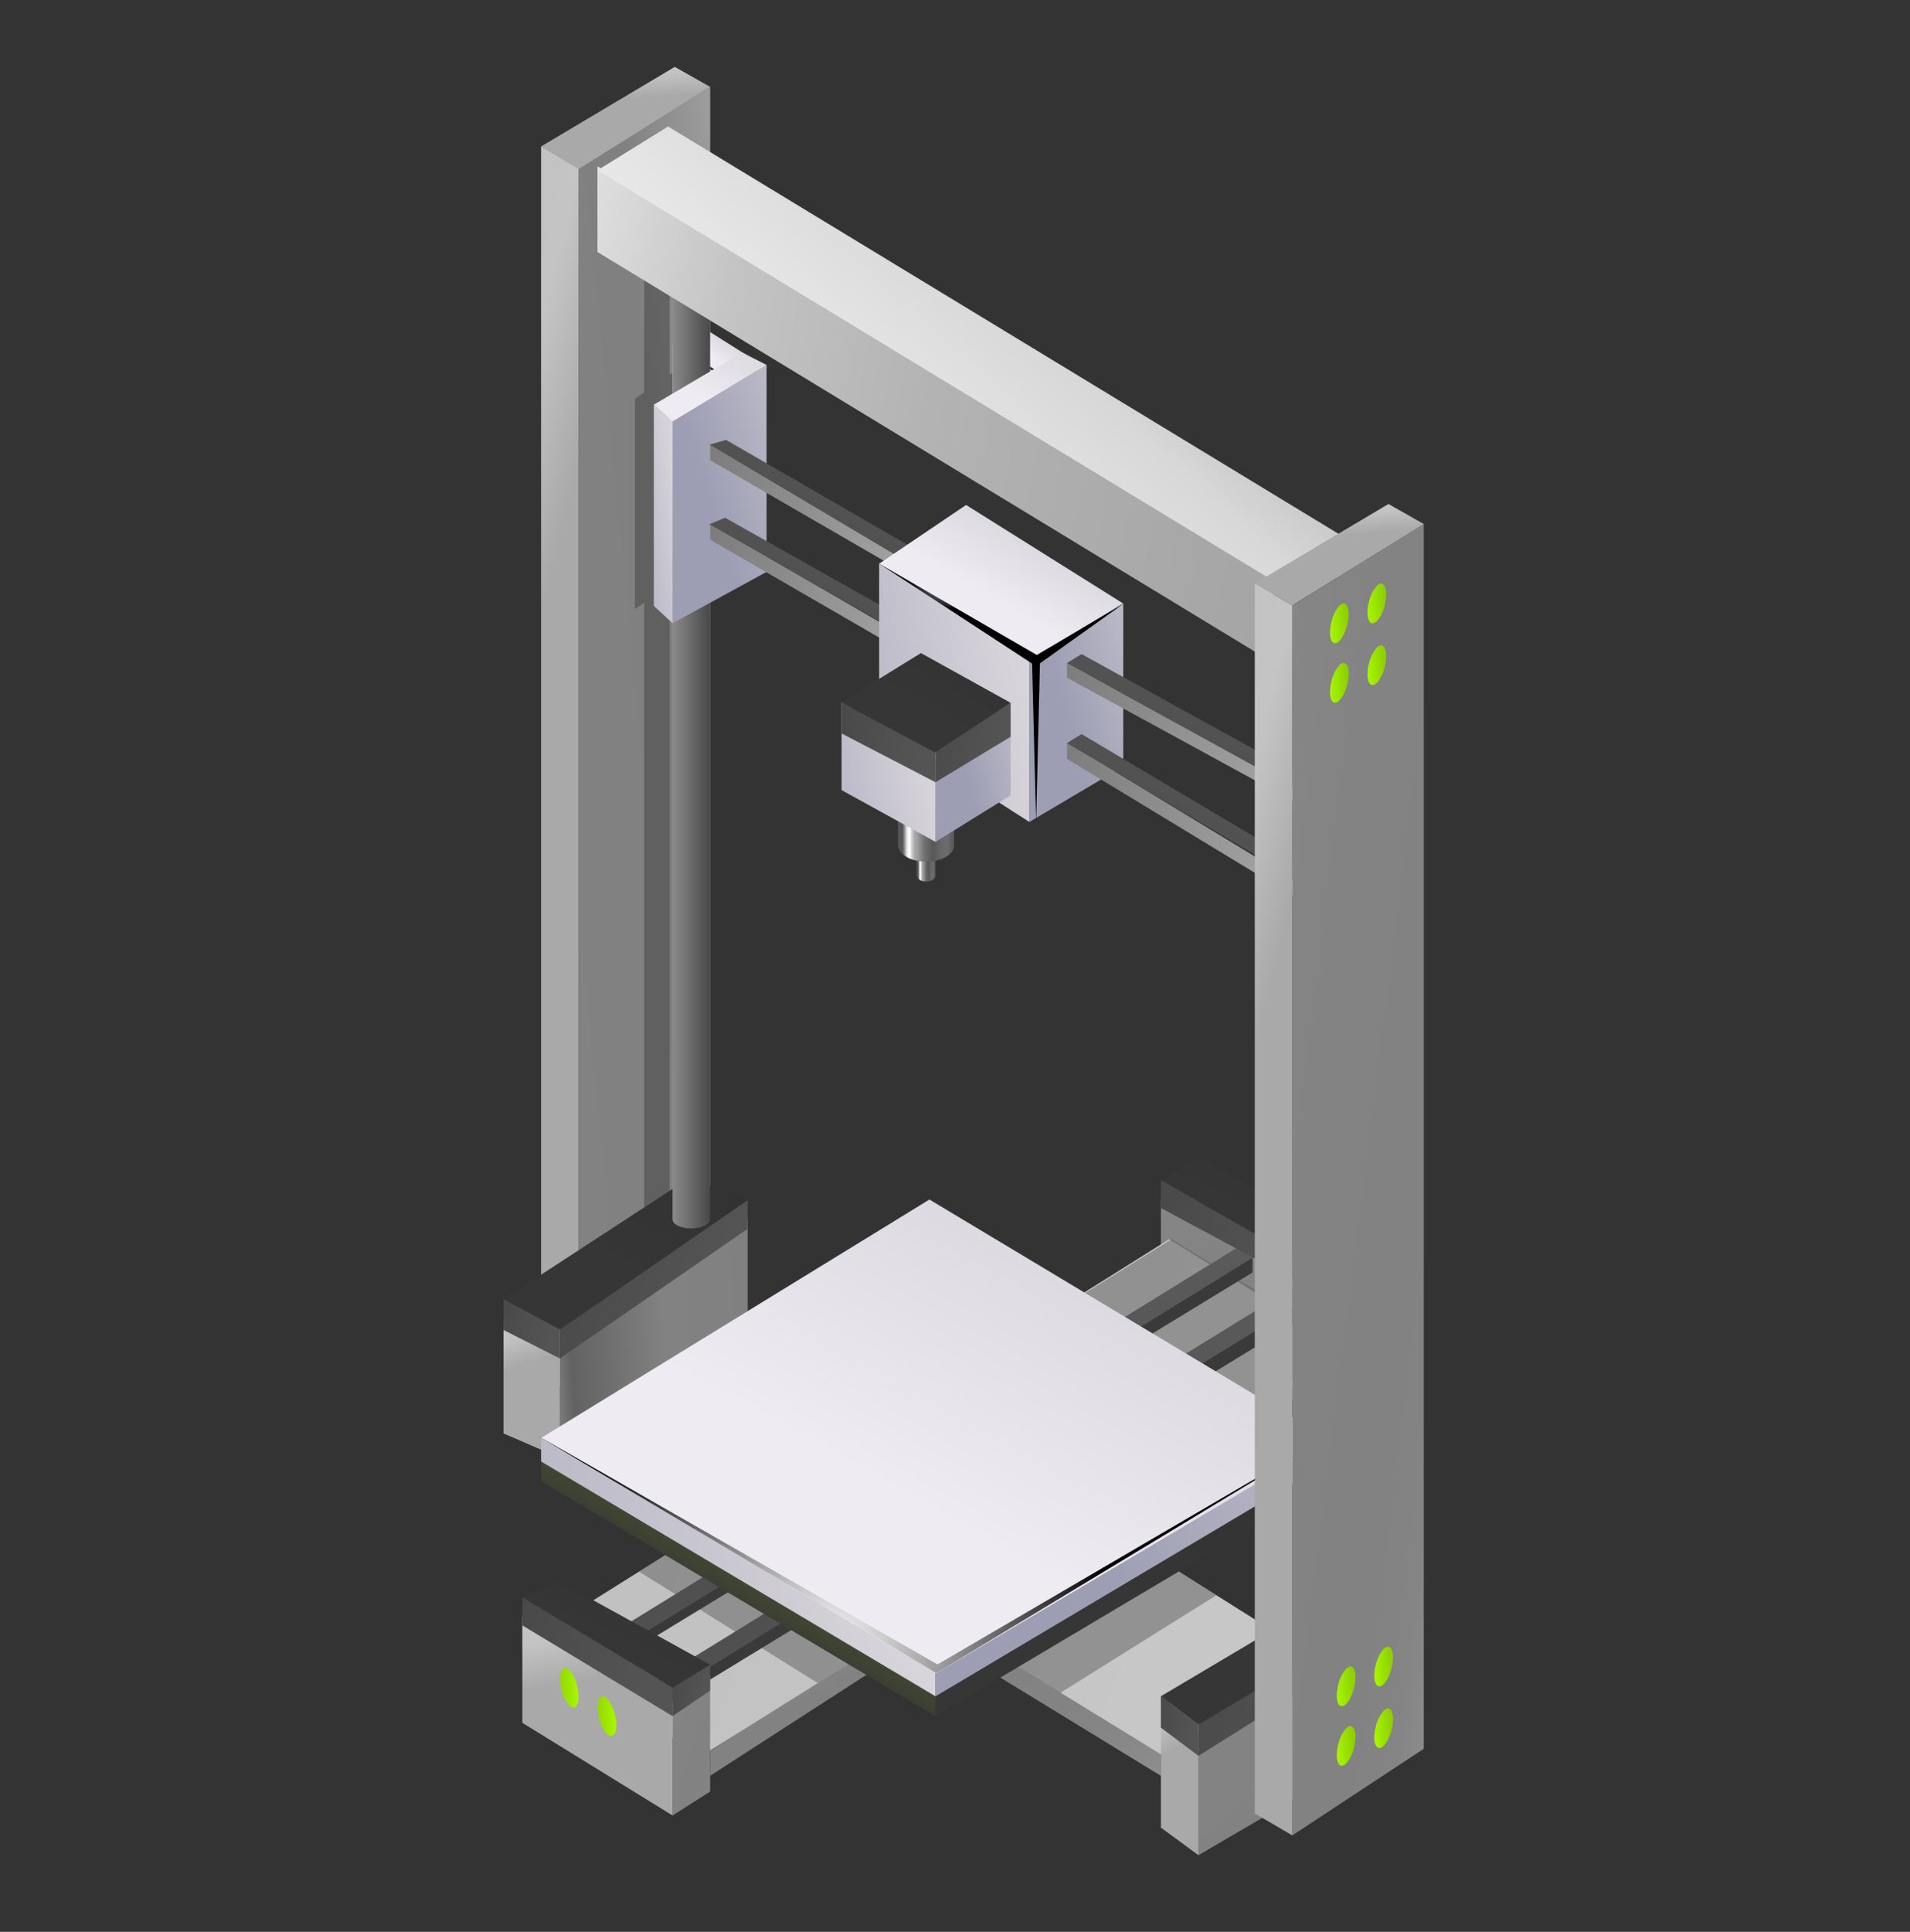 <svg width="90" height="91" viewBox="0 0 90 91" fill="none" xmlns="http://www.w3.org/2000/svg">
<rect x="0" y="0" width="90" height="91" fill="#333333" stroke="none"/>
<path d="M27.27 7.953V65.864L33.464 61.795V4.086L27.27 7.953Z" fill="url(#paint0_linear_4711_1932)"/>
<path d="M27.266 7.916V65.864L25.496 64.831V6.895L27.266 7.916Z" fill="url(#paint1_linear_4711_1932)"/>
<path d="M25.496 6.899L27.265 7.967L33.461 4.093L31.797 3.15L25.496 6.899Z" fill="url(#paint2_linear_4711_1932)"/>
<g style="mix-blend-mode:multiply" opacity="0.5">
<path d="M33.462 16.327L31.559 17.651V9.703H30.352V18.49L29.922 18.782V28.686L30.352 28.395V57.963C30.352 58.194 30.618 58.376 30.955 58.376C31.293 58.376 31.559 58.194 31.559 57.963V27.58L33.462 26.256V16.327Z" fill="#3F3F3F"/>
</g>
<path d="M62.668 61.216V65.864L64.438 64.907V60.248L62.668 61.216Z" fill="url(#paint3_linear_4711_1932)"/>
<path d="M62.668 60.858V65.864L54.703 61.499V56.504L62.668 60.858Z" fill="url(#paint4_linear_4711_1932)"/>
<path d="M54.703 56.663L62.601 61.184L64.438 60.102L56.504 55.568L54.703 56.663Z" fill="url(#paint5_linear_4711_1932)"/>
<path d="M26.379 63.139V68.672L35.229 62.973V57.44L26.379 63.139Z" fill="url(#paint6_linear_4711_1932)"/>
<path d="M26.381 63.256V68.671L23.727 67.523V62.119L26.381 63.256Z" fill="url(#paint7_linear_4711_1932)"/>
<path d="M23.727 61.947L25.753 63.056L35.231 57.613L33.182 56.504L23.727 61.947Z" fill="url(#paint8_linear_4711_1932)"/>
<path d="M26.379 62.596V63.992L35.229 57.887V56.504L26.379 62.596Z" fill="url(#paint9_linear_4711_1932)"/>
<path d="M26.381 62.499V63.992L23.727 62.649V61.184L26.381 62.499Z" fill="url(#paint10_linear_4711_1932)"/>
<path d="M23.727 61.2L26.385 62.63L35.27 56.511L32.465 55.5L23.727 61.2Z" fill="url(#paint11_linear_4711_1932)"/>
<path d="M54.703 82.549V83.649L61.783 79.133V78.033L54.703 82.549Z" fill="url(#paint12_linear_4711_1932)"/>
<path d="M54.699 82.499V83.649L29.035 67.951V66.801L54.699 82.499Z" fill="url(#paint13_linear_4711_1932)"/>
<path d="M29.035 66.891L54.717 82.645L61.779 77.952L36.623 62.119L29.035 66.891Z" fill="url(#paint14_linear_4711_1932)"/>
<g style="mix-blend-mode:multiply" opacity="0.5">
<path d="M57.318 75.143L36.69 62.119L29.035 66.929L49.964 79.742L57.318 75.143Z" fill="#5E5E5E"/>
</g>
<path d="M34.344 17.897V27.488L36.114 26.782V17.191L34.344 17.897Z" fill="url(#paint15_linear_4711_1932)"/>
<path d="M34.346 17.962V27.488L31.691 25.758V16.256L34.346 17.962Z" fill="url(#paint16_linear_4711_1932)"/>
<path d="M31.691 16.155L34.825 18.126L36.116 17.316L32.947 15.318L31.691 16.155Z" fill="url(#paint17_linear_4711_1932)"/>
<path d="M56.469 81.865V87.392L66.203 81.699V76.16L56.469 81.865Z" fill="url(#paint18_linear_4711_1932)"/>
<path d="M56.473 81.206V87.392L54.703 86.091V79.904L56.473 81.206Z" fill="url(#paint19_linear_4711_1932)"/>
<path d="M54.703 80.512L56.741 81.777L66.208 75.567L64.159 74.289L54.703 80.512Z" fill="url(#paint20_linear_4711_1932)"/>
<path d="M56.469 81.235V82.713L66.203 76.608V75.225L56.469 81.235Z" fill="url(#paint21_linear_4711_1932)"/>
<path d="M56.473 81.234V82.712L54.703 81.383V79.904L56.473 81.234Z" fill="url(#paint22_linear_4711_1932)"/>
<path d="M54.699 79.905L56.475 81.243L66.208 75.407L64.159 74.289L54.699 79.905Z" fill="url(#paint23_linear_4711_1932)"/>
<path d="M33.461 10.639H31.691V57.443C31.691 57.674 32.096 57.868 32.576 57.868C33.056 57.868 33.461 57.674 33.461 57.443V10.639Z" fill="url(#paint24_linear_4711_1932)"/>
<path d="M44.08 38.719H43.195V41.232C43.195 41.397 43.399 41.527 43.643 41.527C43.887 41.527 44.08 41.397 44.08 41.232V38.719Z" fill="url(#paint25_linear_4711_1932)"/>
<path d="M44.92 33.103H42.312V39.795C42.312 40.229 42.903 40.592 43.646 40.592C44.389 40.592 44.967 40.229 44.967 39.795L44.92 33.103Z" fill="url(#paint26_linear_4711_1932)"/>
<path d="M31.691 19.608V29.36L36.116 26.943V17.191L31.691 19.608Z" fill="url(#paint27_linear_4711_1932)"/>
<path d="M31.694 19.855V29.359L30.809 28.543V19.062L31.694 19.855Z" fill="url(#paint28_linear_4711_1932)"/>
<path d="M30.809 19.063L31.686 19.855L36.112 17.186L34.972 16.605L30.809 19.063Z" fill="url(#paint29_linear_4711_1932)"/>
<path d="M60.011 27.179V31.231L28.152 11.87V7.83L60.011 27.179Z" fill="url(#paint30_linear_4711_1932)"/>
<path d="M28.152 8.021L60.211 27.488L63.551 25.437L31.481 5.959L28.152 8.021Z" fill="url(#paint31_linear_4711_1932)"/>
<path d="M46.736 28.616V29.36L33.461 21.679V20.936L46.736 28.616Z" fill="url(#paint32_linear_4711_1932)"/>
<path d="M46.734 27.961L46.039 28.424L33.441 20.942L34.211 20.721L46.734 27.961Z" fill="url(#paint33_linear_4711_1932)"/>
<path d="M46.736 32.361V33.104L33.461 25.423V24.68L46.736 32.361Z" fill="url(#paint34_linear_4711_1932)"/>
<path d="M46.734 31.466L46.04 31.877L33.43 24.695L34.166 24.389L46.734 31.466Z" fill="url(#paint35_linear_4711_1932)"/>
<path d="M33.461 82.483V83.649L63.55 64.223V63.057L33.461 82.483Z" fill="url(#paint36_linear_4711_1932)"/>
<path d="M24.613 77.478L33.062 82.712L63.552 63.608L55.091 58.375L24.613 77.478Z" fill="url(#paint37_linear_4711_1932)"/>
<path opacity="0.5" d="M38.539 79.285L63.55 63.438L55.198 58.375L30.109 74.03L38.539 79.285Z" fill="#5E5E5E"/>
<path d="M28.047 78.042V78.819L59.021 59.939V59.162L28.047 78.042Z" fill="url(#paint38_linear_4711_1932)"/>
<path d="M28.154 78.382V78.969L27.27 78.621V78.033L28.154 78.382Z" fill="url(#paint39_linear_4711_1932)"/>
<path d="M27.422 77.809L28.161 78.278L59.281 59.09L58.542 58.621L27.422 77.809Z" fill="url(#paint40_linear_4711_1932)"/>
<path d="M30.809 79.956V80.733L61.782 61.853V61.076L30.809 79.956Z" fill="url(#paint41_linear_4711_1932)"/>
<path d="M30.807 79.678V80.841L29.922 80.132V78.969L30.807 79.678Z" fill="url(#paint42_linear_4711_1932)"/>
<path d="M30.078 79.67L30.817 80.151L61.937 60.975L61.187 60.494L30.078 79.67Z" fill="url(#paint43_linear_4711_1932)"/>
<path d="M44.082 79.719V80.84L62.666 69.793V68.672L44.082 79.719Z" fill="url(#paint44_linear_4711_1932)"/>
<path d="M44.08 79.734V80.84L25.496 69.766V68.672L44.08 79.734Z" fill="url(#paint45_linear_4711_1932)"/>
<path d="M44.082 78.783V79.905L62.666 68.858V67.736L44.082 78.783Z" fill="url(#paint46_linear_4711_1932)"/>
<path d="M44.08 78.798V79.905L25.496 68.843V67.736L44.08 78.798Z" fill="url(#paint47_linear_4711_1932)"/>
<path d="M25.496 67.738L44.1 78.823L62.667 67.826L43.795 56.504L25.496 67.738Z" fill="url(#paint48_linear_4711_1932)"/>
<path style="mix-blend-mode:color-dodge" d="M25.246 67.578L44.117 78.81L62.415 67.745L44.175 78.404L25.246 67.578Z" fill="url(#paint49_radial_4711_1932)"/>
<path d="M48.504 31.046V38.72L52.929 36.098V28.424L48.504 31.046Z" fill="url(#paint50_linear_4711_1932)"/>
<path d="M48.505 31.059V38.719L41.426 34.187V26.551L48.505 31.059Z" fill="url(#paint51_linear_4711_1932)"/>
<path d="M41.426 26.553L48.519 31.094L52.914 28.422L45.523 23.787L41.426 26.553Z" fill="url(#paint52_linear_4711_1932)"/>
<path d="M31.691 80.086V85.521L33.461 84.392V78.969L31.691 80.086Z" fill="url(#paint53_linear_4711_1932)"/>
<path d="M31.693 80.502V85.52L24.613 81.155V76.16L31.693 80.502Z" fill="url(#paint54_linear_4711_1932)"/>
<path d="M31.691 79.235V80.84L33.461 79.636V78.424L31.691 79.235Z" fill="url(#paint55_linear_4711_1932)"/>
<path d="M31.693 79.49V80.841L24.613 76.564V75.225L31.693 79.49Z" fill="url(#paint56_linear_4711_1932)"/>
<path d="M24.613 75.245L31.693 79.501L33.466 78.419L26.335 74.486L24.613 75.245Z" fill="url(#paint57_linear_4711_1932)"/>
<path d="M62.668 59.586V61.183L64.438 59.985V58.375L62.668 59.586Z" fill="url(#paint58_linear_4711_1932)"/>
<path d="M62.668 59.837V61.184L54.703 56.905V55.568L62.668 59.837Z" fill="url(#paint59_linear_4711_1932)"/>
<path d="M54.703 55.589L62.601 60.11L64.438 59.028L56.504 54.494L54.703 55.589Z" fill="url(#paint60_linear_4711_1932)"/>
<path d="M64.437 38.961V39.655L50.277 31.924V31.23L64.437 38.961Z" fill="url(#paint61_linear_4711_1932)"/>
<path d="M64.315 38.175L64.053 38.811L50.277 31.234L50.963 30.811L64.315 38.175Z" fill="url(#paint62_linear_4711_1932)"/>
<path d="M64.437 43.564V44.335L50.277 35.745V34.975L64.437 43.564Z" fill="url(#paint63_linear_4711_1932)"/>
<path d="M64.437 42.581L63.74 43.004L50.277 35.004L50.963 34.58L64.437 42.581Z" fill="url(#paint64_linear_4711_1932)"/>
<path d="M44.082 35.283V39.656L47.622 37.463V33.103L44.082 35.283Z" fill="url(#paint65_linear_4711_1932)"/>
<path d="M44.081 35.527V39.656L39.656 37.22V33.103L44.081 35.527Z" fill="url(#paint66_linear_4711_1932)"/>
<path d="M44.082 35.247V36.848L47.622 34.705V33.103L44.082 35.247Z" fill="url(#paint67_linear_4711_1932)"/>
<path d="M44.081 35.389V36.848L39.656 34.551V33.103L44.081 35.389Z" fill="url(#paint68_linear_4711_1932)"/>
<path d="M39.633 33.081L44.055 35.444L47.619 33.105L43.395 30.764L39.633 33.081Z" fill="url(#paint69_linear_4711_1932)"/>
<path d="M60.895 28.523V86.457L67.089 82.377V24.68L60.895 28.523Z" fill="url(#paint70_linear_4711_1932)"/>
<path d="M60.895 28.522V86.458L59.125 85.424V27.488L60.895 28.522Z" fill="url(#paint71_linear_4711_1932)"/>
<path d="M59.125 27.48L60.883 28.522L67.09 24.685L65.424 23.742L59.125 27.48Z" fill="url(#paint72_linear_4711_1932)"/>
<path d="M27.264 79.915C27.264 80.387 27.067 80.566 26.821 80.338C26.694 80.2 26.588 80.015 26.511 79.798C26.434 79.581 26.389 79.337 26.379 79.086C26.379 78.614 26.576 78.435 26.821 78.663C26.949 78.801 27.055 78.986 27.132 79.203C27.209 79.42 27.254 79.664 27.264 79.915Z" fill="url(#paint73_linear_4711_1932)"/>
<path d="M29.041 81.255C29.041 81.727 28.845 81.906 28.599 81.678C28.471 81.54 28.365 81.355 28.288 81.138C28.212 80.921 28.166 80.677 28.156 80.425C28.156 79.954 28.353 79.775 28.599 80.003C28.726 80.141 28.832 80.325 28.909 80.543C28.986 80.76 29.031 81.004 29.041 81.255Z" fill="url(#paint74_linear_4711_1932)"/>
<path d="M64.434 28.848C64.434 29.303 64.632 29.498 64.881 29.254C65.008 29.115 65.114 28.929 65.189 28.712C65.265 28.494 65.309 28.251 65.319 28.001C65.319 27.545 65.12 27.35 64.881 27.594C64.752 27.732 64.645 27.917 64.567 28.135C64.49 28.352 64.444 28.596 64.434 28.848Z" fill="url(#paint75_linear_4711_1932)"/>
<path d="M64.754 78.924C64.754 79.379 64.953 79.575 65.201 79.331C65.328 79.191 65.434 79.005 65.51 78.788C65.585 78.57 65.63 78.327 65.639 78.077C65.639 77.622 65.44 77.426 65.201 77.67C65.073 77.808 64.965 77.993 64.888 78.211C64.81 78.428 64.764 78.672 64.754 78.924Z" fill="url(#paint76_linear_4711_1932)"/>
<path d="M64.434 31.756C64.434 32.211 64.632 32.407 64.881 32.163C65.008 32.023 65.114 31.837 65.189 31.62C65.265 31.402 65.309 31.159 65.319 30.909C65.319 30.454 65.12 30.258 64.881 30.502C64.752 30.64 64.645 30.825 64.567 31.043C64.49 31.26 64.444 31.504 64.434 31.756Z" fill="url(#paint77_linear_4711_1932)"/>
<path d="M64.754 81.832C64.754 82.288 64.953 82.483 65.201 82.239C65.328 82.099 65.434 81.913 65.51 81.696C65.585 81.478 65.63 81.235 65.639 80.986C65.639 80.53 65.44 80.334 65.201 80.579C65.073 80.717 64.965 80.902 64.888 81.119C64.81 81.337 64.764 81.581 64.754 81.832Z" fill="url(#paint78_linear_4711_1932)"/>
<path d="M62.668 29.788C62.668 30.246 62.865 30.425 63.111 30.197C63.238 30.058 63.344 29.872 63.421 29.654C63.498 29.436 63.543 29.191 63.553 28.939C63.553 28.481 63.356 28.285 63.111 28.53C62.983 28.669 62.877 28.854 62.8 29.073C62.723 29.291 62.678 29.536 62.668 29.788Z" fill="url(#paint79_linear_4711_1932)"/>
<path d="M62.988 79.864C62.988 80.322 63.185 80.502 63.431 80.273C63.558 80.134 63.664 79.949 63.741 79.73C63.818 79.512 63.863 79.267 63.873 79.015C63.873 78.557 63.677 78.361 63.431 78.606C63.303 78.745 63.197 78.931 63.12 79.149C63.044 79.367 62.998 79.612 62.988 79.864Z" fill="url(#paint80_linear_4711_1932)"/>
<path d="M62.668 32.59C62.668 33.045 62.865 33.241 63.111 32.997C63.238 32.859 63.344 32.674 63.421 32.456C63.498 32.239 63.543 31.995 63.553 31.743C63.553 31.288 63.356 31.092 63.111 31.336C62.983 31.474 62.877 31.659 62.8 31.877C62.723 32.094 62.678 32.338 62.668 32.59Z" fill="url(#paint81_linear_4711_1932)"/>
<path d="M62.988 82.668C62.988 83.124 63.185 83.319 63.431 83.075C63.558 82.937 63.664 82.752 63.741 82.534C63.818 82.317 63.863 82.073 63.873 81.821C63.873 81.366 63.677 81.17 63.431 81.415C63.303 81.552 63.197 81.737 63.12 81.955C63.044 82.172 62.998 82.416 62.988 82.668Z" fill="url(#paint82_linear_4711_1932)"/>
<path style="mix-blend-mode:color-dodge" d="M52.93 28.446L48.856 30.853L41.426 26.551L48.632 31.258L48.822 38.719L49.002 31.247L52.93 28.446Z" fill="url(#paint83_radial_4711_1932)"/>
<defs>
<linearGradient id="paint0_linear_4711_1932" x1="13.448" y1="32.485" x2="46.458" y2="29.303" gradientUnits="userSpaceOnUse">
<stop stop-color="#ADADAD"/>
<stop offset="0.107" stop-color="#626262"/>
<stop offset="0.33" stop-color="#828282"/>
<stop offset="0.55" stop-color="#808080"/>
<stop offset="0.639" stop-color="#949494"/>
<stop offset="0.76" stop-color="#ADADAD"/>
<stop offset="1" stop-color="#D8D8D8"/>
</linearGradient>
<linearGradient id="paint1_linear_4711_1932" x1="30.444" y1="14.635" x2="8.359" y2="9.161" gradientUnits="userSpaceOnUse">
<stop offset="0.06" stop-color="#A9A9A9"/>
<stop offset="0.204" stop-color="#C4C4C4"/>
<stop offset="0.401" stop-color="#C1C1C1"/>
<stop offset="0.55" stop-color="#D8D8D8"/>
<stop offset="0.76" stop-color="#E6E6E6"/>
<stop offset="1" stop-color="#F2F2F2"/>
</linearGradient>
<linearGradient id="paint2_linear_4711_1932" x1="47.761" y1="3.783" x2="47.198" y2="-3.901" gradientUnits="userSpaceOnUse">
<stop offset="0.06" stop-color="#A9A9A9"/>
<stop offset="0.204" stop-color="#C4C4C4"/>
<stop offset="0.401" stop-color="#C1C1C1"/>
<stop offset="0.55" stop-color="#D8D8D8"/>
<stop offset="0.76" stop-color="#E6E6E6"/>
<stop offset="1" stop-color="#F2F2F2"/>
</linearGradient>
<linearGradient id="paint3_linear_4711_1932" x1="63.079" y1="63.194" x2="69.281" y2="61.197" gradientUnits="userSpaceOnUse">
<stop stop-color="#9F79C8"/>
<stop offset="0.14" stop-color="#A580CB"/>
<stop offset="0.33" stop-color="#B492D3"/>
<stop offset="0.55" stop-color="#CDB0E1"/>
<stop offset="0.58" stop-color="#D1B4E3"/>
<stop offset="0.76" stop-color="#DBC4E9"/>
<stop offset="1" stop-color="#EBDEF3"/>
</linearGradient>
<linearGradient id="paint4_linear_4711_1932" x1="53.717" y1="53.28" x2="68.409" y2="68.819" gradientUnits="userSpaceOnUse">
<stop stop-color="#999999"/>
<stop offset="0.14" stop-color="#868686"/>
<stop offset="0.33" stop-color="#838383"/>
<stop offset="0.55" stop-color="#828282"/>
<stop offset="0.639" stop-color="#848484"/>
<stop offset="0.76" stop-color="#939393"/>
<stop offset="1" stop-color="#A9A9A9"/>
</linearGradient>
<linearGradient id="paint5_linear_4711_1932" x1="61.773" y1="54.224" x2="59.441" y2="58.715" gradientUnits="userSpaceOnUse">
<stop stop-color="#9F79C8"/>
<stop offset="0.14" stop-color="#A580CB"/>
<stop offset="0.33" stop-color="#B492D3"/>
<stop offset="0.55" stop-color="#CDB0E1"/>
<stop offset="0.58" stop-color="#D1B4E3"/>
<stop offset="0.76" stop-color="#DBC4E9"/>
<stop offset="1" stop-color="#EBDEF3"/>
</linearGradient>
<linearGradient id="paint6_linear_4711_1932" x1="24.779" y1="64.243" x2="44.822" y2="63.07" gradientUnits="userSpaceOnUse">
<stop stop-color="#ADADAD"/>
<stop offset="0.107" stop-color="#626262"/>
<stop offset="0.33" stop-color="#828282"/>
<stop offset="0.55" stop-color="#808080"/>
<stop offset="0.639" stop-color="#949494"/>
<stop offset="0.76" stop-color="#ADADAD"/>
<stop offset="1" stop-color="#D8D8D8"/>
</linearGradient>
<linearGradient id="paint7_linear_4711_1932" x1="31.148" y1="62.979" x2="28.265" y2="53.332" gradientUnits="userSpaceOnUse">
<stop offset="0.06" stop-color="#A9A9A9"/>
<stop offset="0.204" stop-color="#C4C4C4"/>
<stop offset="0.401" stop-color="#C1C1C1"/>
<stop offset="0.55" stop-color="#D8D8D8"/>
<stop offset="0.76" stop-color="#E6E6E6"/>
<stop offset="1" stop-color="#F2F2F2"/>
</linearGradient>
<linearGradient id="paint8_linear_4711_1932" x1="38.894" y1="42.042" x2="28.945" y2="61.227" gradientUnits="userSpaceOnUse">
<stop stop-color="#9F79C8"/>
<stop offset="0.14" stop-color="#A580CB"/>
<stop offset="0.33" stop-color="#B492D3"/>
<stop offset="0.55" stop-color="#CDB0E1"/>
<stop offset="0.58" stop-color="#D1B4E3"/>
<stop offset="0.76" stop-color="#DBC4E9"/>
<stop offset="1" stop-color="#EBDEF3"/>
</linearGradient>
<linearGradient id="paint9_linear_4711_1932" x1="32.863" y1="63.992" x2="12.347" y2="57.857" gradientUnits="userSpaceOnUse">
<stop stop-color="#545454"/>
<stop offset="1" stop-color="#383838"/>
</linearGradient>
<linearGradient id="paint10_linear_4711_1932" x1="25.672" y1="63.992" x2="19.329" y2="62.474" gradientUnits="userSpaceOnUse">
<stop stop-color="#545454"/>
<stop offset="1" stop-color="#383838"/>
</linearGradient>
<linearGradient id="paint11_linear_4711_1932" x1="35.183" y1="48.402" x2="28.974" y2="59.894" gradientUnits="userSpaceOnUse">
<stop stop-color="#2E2E2E"/>
<stop offset="1" stop-color="#363636"/>
</linearGradient>
<linearGradient id="paint12_linear_4711_1932" x1="57.098" y1="81.227" x2="72.46" y2="77.087" gradientUnits="userSpaceOnUse">
<stop stop-color="#9F79C8"/>
<stop offset="0.14" stop-color="#A580CB"/>
<stop offset="0.33" stop-color="#B492D3"/>
<stop offset="0.55" stop-color="#CDB0E1"/>
<stop offset="0.58" stop-color="#D1B4E3"/>
<stop offset="0.76" stop-color="#DBC4E9"/>
<stop offset="1" stop-color="#EBDEF3"/>
</linearGradient>
<linearGradient id="paint13_linear_4711_1932" x1="25.859" y1="60.998" x2="47.736" y2="102.417" gradientUnits="userSpaceOnUse">
<stop stop-color="#999999"/>
<stop offset="0.14" stop-color="#868686"/>
<stop offset="0.33" stop-color="#838383"/>
<stop offset="0.55" stop-color="#828282"/>
<stop offset="0.639" stop-color="#848484"/>
<stop offset="0.76" stop-color="#939393"/>
<stop offset="1" stop-color="#A9A9A9"/>
</linearGradient>
<linearGradient id="paint14_linear_4711_1932" x1="53.026" y1="82.645" x2="-18.087" y2="53.943" gradientUnits="userSpaceOnUse">
<stop stop-color="#C7C7C7"/>
<stop offset="1" stop-color="#B1B1B1"/>
</linearGradient>
<linearGradient id="paint15_linear_4711_1932" x1="34.439" y1="22.51" x2="44.192" y2="18.588" gradientUnits="userSpaceOnUse">
<stop offset="0.04" stop-color="#9D9EB3"/>
<stop offset="0.58" stop-color="#D4D1D8"/>
<stop offset="1" stop-color="#EEEBF2"/>
</linearGradient>
<linearGradient id="paint16_linear_4711_1932" x1="26.71" y1="23.538" x2="39.789" y2="21.043" gradientUnits="userSpaceOnUse">
<stop offset="0.04" stop-color="#9D9EB3"/>
<stop offset="0.58" stop-color="#D4D1D8"/>
<stop offset="1" stop-color="#EEEBF2"/>
</linearGradient>
<linearGradient id="paint17_linear_4711_1932" x1="35.212" y1="13.86" x2="33.47" y2="16.751" gradientUnits="userSpaceOnUse">
<stop offset="0.04" stop-color="#9D9EB3"/>
<stop offset="0.58" stop-color="#D4D1D8"/>
<stop offset="1" stop-color="#EEEBF2"/>
</linearGradient>
<linearGradient id="paint18_linear_4711_1932" x1="55.264" y1="72.291" x2="72.873" y2="91.26" gradientUnits="userSpaceOnUse">
<stop stop-color="#999999"/>
<stop offset="0.14" stop-color="#868686"/>
<stop offset="0.33" stop-color="#838383"/>
<stop offset="0.55" stop-color="#828282"/>
<stop offset="0.639" stop-color="#848484"/>
<stop offset="0.76" stop-color="#939393"/>
<stop offset="1" stop-color="#A9A9A9"/>
</linearGradient>
<linearGradient id="paint19_linear_4711_1932" x1="59.651" y1="80.887" x2="54.777" y2="71.374" gradientUnits="userSpaceOnUse">
<stop offset="0.06" stop-color="#A9A9A9"/>
<stop offset="0.204" stop-color="#C4C4C4"/>
<stop offset="0.401" stop-color="#C1C1C1"/>
<stop offset="0.55" stop-color="#D8D8D8"/>
<stop offset="0.76" stop-color="#E6E6E6"/>
<stop offset="1" stop-color="#F2F2F2"/>
</linearGradient>
<linearGradient id="paint20_linear_4711_1932" x1="69.882" y1="57.789" x2="57.698" y2="78.36" gradientUnits="userSpaceOnUse">
<stop stop-color="#9F79C8"/>
<stop offset="0.14" stop-color="#A580CB"/>
<stop offset="0.33" stop-color="#B492D3"/>
<stop offset="0.55" stop-color="#CDB0E1"/>
<stop offset="0.58" stop-color="#D1B4E3"/>
<stop offset="0.76" stop-color="#DBC4E9"/>
<stop offset="1" stop-color="#EBDEF3"/>
</linearGradient>
<linearGradient id="paint21_linear_4711_1932" x1="63.601" y1="82.713" x2="41.415" y2="75.415" gradientUnits="userSpaceOnUse">
<stop stop-color="#545454"/>
<stop offset="1" stop-color="#383838"/>
</linearGradient>
<linearGradient id="paint22_linear_4711_1932" x1="56" y1="82.712" x2="51.641" y2="82.017" gradientUnits="userSpaceOnUse">
<stop stop-color="#545454"/>
<stop offset="1" stop-color="#383838"/>
</linearGradient>
<linearGradient id="paint23_linear_4711_1932" x1="66.121" y1="66.809" x2="59.763" y2="78.375" gradientUnits="userSpaceOnUse">
<stop stop-color="#2E2E2E"/>
<stop offset="1" stop-color="#363636"/>
</linearGradient>
<linearGradient id="paint24_linear_4711_1932" x1="33.431" y1="34.253" x2="31.631" y2="34.253" gradientUnits="userSpaceOnUse">
<stop stop-color="#494949"/>
<stop offset="1" stop-color="#8D8D8D"/>
</linearGradient>
<linearGradient id="paint25_linear_4711_1932" x1="42.108" y1="40.98" x2="44.397" y2="40.978" gradientUnits="userSpaceOnUse">
<stop offset="0.056" stop-color="#3E3D3E"/>
<stop offset="0.258" stop-color="#686868"/>
<stop offset="0.357" stop-color="#868686"/>
<stop offset="0.434" stop-color="#646464"/>
<stop offset="0.495" stop-color="#535353"/>
<stop offset="0.507" stop-color="#585858"/>
<stop offset="0.52" stop-color="#919191"/>
<stop offset="0.533" stop-color="#D6D6D6"/>
<stop offset="0.547" stop-color="#FCFCFC"/>
<stop offset="0.556" stop-color="white"/>
<stop offset="0.568" stop-color="#D3D3D3"/>
<stop offset="0.58" stop-color="#BCBCBC"/>
<stop offset="0.592" stop-color="#A5A3A6"/>
<stop offset="0.601" stop-color="#A3A3A3"/>
<stop offset="0.658" stop-color="#707070"/>
<stop offset="0.716" stop-color="#575757"/>
<stop offset="0.769" stop-color="#676767"/>
<stop offset="0.813" stop-color="#6D6D6D"/>
<stop offset="1" stop-color="#111111"/>
</linearGradient>
<linearGradient id="paint26_linear_4711_1932" x1="39.051" y1="39.135" x2="45.917" y2="39.127" gradientUnits="userSpaceOnUse">
<stop offset="0.056" stop-color="#3E3D3E"/>
<stop offset="0.258" stop-color="#686868"/>
<stop offset="0.357" stop-color="#868686"/>
<stop offset="0.434" stop-color="#646464"/>
<stop offset="0.495" stop-color="#535353"/>
<stop offset="0.507" stop-color="#585858"/>
<stop offset="0.52" stop-color="#919191"/>
<stop offset="0.533" stop-color="#D6D6D6"/>
<stop offset="0.547" stop-color="#FCFCFC"/>
<stop offset="0.556" stop-color="white"/>
<stop offset="0.568" stop-color="#D3D3D3"/>
<stop offset="0.58" stop-color="#BCBCBC"/>
<stop offset="0.592" stop-color="#A5A3A6"/>
<stop offset="0.601" stop-color="#A3A3A3"/>
<stop offset="0.658" stop-color="#707070"/>
<stop offset="0.716" stop-color="#575757"/>
<stop offset="0.769" stop-color="#676767"/>
<stop offset="0.813" stop-color="#6D6D6D"/>
<stop offset="1" stop-color="#111111"/>
</linearGradient>
<linearGradient id="paint27_linear_4711_1932" x1="32.791" y1="23.581" x2="47.277" y2="18.947" gradientUnits="userSpaceOnUse">
<stop offset="0.04" stop-color="#9D9EB3"/>
<stop offset="0.58" stop-color="#D4D1D8"/>
<stop offset="1" stop-color="#EEEBF2"/>
</linearGradient>
<linearGradient id="paint28_linear_4711_1932" x1="27.938" y1="25.336" x2="34.905" y2="24.308" gradientUnits="userSpaceOnUse">
<stop offset="0.04" stop-color="#9D9EB3"/>
<stop offset="0.58" stop-color="#D4D1D8"/>
<stop offset="1" stop-color="#EEEBF2"/>
</linearGradient>
<linearGradient id="paint29_linear_4711_1932" x1="37.492" y1="8.987" x2="31.85" y2="18.008" gradientUnits="userSpaceOnUse">
<stop offset="0.04" stop-color="#9D9EB3"/>
<stop offset="0.58" stop-color="#D4D1D8"/>
<stop offset="1" stop-color="#EEEBF2"/>
</linearGradient>
<linearGradient id="paint30_linear_4711_1932" x1="78.662" y1="14.023" x2="22.259" y2="3.268" gradientUnits="userSpaceOnUse">
<stop stop-color="#858585"/>
<stop offset="0.14" stop-color="#A0A0A0"/>
<stop offset="0.33" stop-color="#A7A7A7"/>
<stop offset="0.58" stop-color="#B3B3B3"/>
<stop offset="0.76" stop-color="#C4C4C4"/>
<stop offset="1" stop-color="#F7F7F7"/>
</linearGradient>
<linearGradient id="paint31_linear_4711_1932" x1="72.817" y1="14.401" x2="51.88" y2="37.906" gradientUnits="userSpaceOnUse">
<stop offset="0.06" stop-color="#A9A9A9"/>
<stop offset="0.204" stop-color="#C4C4C4"/>
<stop offset="0.401" stop-color="#C1C1C1"/>
<stop offset="0.55" stop-color="#D8D8D8"/>
<stop offset="0.76" stop-color="#E6E6E6"/>
<stop offset="1" stop-color="#F2F2F2"/>
</linearGradient>
<linearGradient id="paint32_linear_4711_1932" x1="43.187" y1="29.36" x2="14.259" y2="17.826" gradientUnits="userSpaceOnUse">
<stop stop-color="#A8A8A8"/>
<stop offset="1" stop-color="#383838"/>
</linearGradient>
<linearGradient id="paint33_linear_4711_1932" x1="46.633" y1="12.435" x2="39.75" y2="25.489" gradientUnits="userSpaceOnUse">
<stop stop-color="#666666"/>
<stop offset="1" stop-color="#505050"/>
</linearGradient>
<linearGradient id="paint34_linear_4711_1932" x1="43.187" y1="33.104" x2="14.259" y2="21.571" gradientUnits="userSpaceOnUse">
<stop stop-color="#A8A8A8"/>
<stop offset="1" stop-color="#383838"/>
</linearGradient>
<linearGradient id="paint35_linear_4711_1932" x1="46.634" y1="16.334" x2="40.053" y2="29.183" gradientUnits="userSpaceOnUse">
<stop stop-color="#666666"/>
<stop offset="1" stop-color="#505050"/>
</linearGradient>
<linearGradient id="paint36_linear_4711_1932" x1="29.737" y1="55.964" x2="57.094" y2="105.647" gradientUnits="userSpaceOnUse">
<stop stop-color="#999999"/>
<stop offset="0.14" stop-color="#868686"/>
<stop offset="0.33" stop-color="#838383"/>
<stop offset="0.55" stop-color="#828282"/>
<stop offset="0.639" stop-color="#848484"/>
<stop offset="0.76" stop-color="#939393"/>
<stop offset="1" stop-color="#A9A9A9"/>
</linearGradient>
<linearGradient id="paint37_linear_4711_1932" x1="53.143" y1="82.712" x2="-31.354" y2="48.506" gradientUnits="userSpaceOnUse">
<stop stop-color="#C7C7C7"/>
<stop offset="1" stop-color="#B1B1B1"/>
</linearGradient>
<linearGradient id="paint38_linear_4711_1932" x1="50.741" y1="78.819" x2="-16.758" y2="51.908" gradientUnits="userSpaceOnUse">
<stop stop-color="#3A3A3A"/>
<stop offset="1" stop-color="#383838"/>
</linearGradient>
<linearGradient id="paint39_linear_4711_1932" x1="26.246" y1="78.722" x2="29.073" y2="77.76" gradientUnits="userSpaceOnUse">
<stop stop-color="#25054D"/>
<stop offset="1" stop-color="#45108A"/>
</linearGradient>
<linearGradient id="paint40_linear_4711_1932" x1="59.04" y1="37.477" x2="40.866" y2="69.849" gradientUnits="userSpaceOnUse">
<stop stop-color="#666666"/>
<stop offset="1" stop-color="#505050"/>
</linearGradient>
<linearGradient id="paint41_linear_4711_1932" x1="53.503" y1="80.733" x2="-13.996" y2="53.822" gradientUnits="userSpaceOnUse">
<stop stop-color="#3A3A3A"/>
<stop offset="1" stop-color="#383838"/>
</linearGradient>
<linearGradient id="paint42_linear_4711_1932" x1="28.885" y1="80.35" x2="31.962" y2="79.824" gradientUnits="userSpaceOnUse">
<stop stop-color="#25054D"/>
<stop offset="1" stop-color="#45108A"/>
</linearGradient>
<linearGradient id="paint43_linear_4711_1932" x1="61.696" y1="39.35" x2="43.522" y2="71.722" gradientUnits="userSpaceOnUse">
<stop stop-color="#666666"/>
<stop offset="1" stop-color="#505050"/>
</linearGradient>
<linearGradient id="paint44_linear_4711_1932" x1="62.526" y1="55.834" x2="51.108" y2="75.193" gradientUnits="userSpaceOnUse">
<stop stop-color="#2E2E2E"/>
<stop offset="1" stop-color="#363636"/>
</linearGradient>
<linearGradient id="paint45_linear_4711_1932" x1="43.94" y1="55.834" x2="32.522" y2="75.193" gradientUnits="userSpaceOnUse">
<stop stop-color="#A8F800"/>
<stop offset="1" stop-color="#363636"/>
</linearGradient>
<linearGradient id="paint46_linear_4711_1932" x1="50.409" y1="74.727" x2="89.555" y2="63.281" gradientUnits="userSpaceOnUse">
<stop offset="0.04" stop-color="#9D9EB3"/>
<stop offset="0.58" stop-color="#D4D1D8"/>
<stop offset="1" stop-color="#EEEBF2"/>
</linearGradient>
<linearGradient id="paint47_linear_4711_1932" x1="9.727" y1="79.669" x2="61.159" y2="68.596" gradientUnits="userSpaceOnUse">
<stop offset="0.04" stop-color="#9D9EB3"/>
<stop offset="0.58" stop-color="#D4D1D8"/>
<stop offset="1" stop-color="#EEEBF2"/>
</linearGradient>
<linearGradient id="paint48_linear_4711_1932" x1="62.988" y1="29.984" x2="41.105" y2="69.757" gradientUnits="userSpaceOnUse">
<stop offset="0.04" stop-color="#9D9EB3"/>
<stop offset="0.58" stop-color="#D4D1D8"/>
<stop offset="1" stop-color="#EEEBF2"/>
</linearGradient>
<radialGradient id="paint49_radial_4711_1932" cx="0" cy="0" r="1" gradientUnits="userSpaceOnUse" gradientTransform="translate(38.975 77.723) scale(13.683 14.243)">
<stop stop-color="white"/>
<stop offset="1"/>
</radialGradient>
<linearGradient id="paint50_linear_4711_1932" x1="49.715" y1="33.87" x2="62.964" y2="29.88" gradientUnits="userSpaceOnUse">
<stop offset="0.04" stop-color="#9D9EB3"/>
<stop offset="0.58" stop-color="#D4D1D8"/>
<stop offset="1" stop-color="#EEEBF2"/>
</linearGradient>
<linearGradient id="paint51_linear_4711_1932" x1="33.206" y1="35.555" x2="57.464" y2="30.636" gradientUnits="userSpaceOnUse">
<stop offset="0.04" stop-color="#9D9EB3"/>
<stop offset="0.58" stop-color="#D4D1D8"/>
<stop offset="1" stop-color="#EEEBF2"/>
</linearGradient>
<linearGradient id="paint52_linear_4711_1932" x1="51.673" y1="18.031" x2="45.997" y2="27.771" gradientUnits="userSpaceOnUse">
<stop offset="0.04" stop-color="#9D9EB3"/>
<stop offset="0.58" stop-color="#D4D1D8"/>
<stop offset="1" stop-color="#EEEBF2"/>
</linearGradient>
<linearGradient id="paint53_linear_4711_1932" x1="31.472" y1="76.712" x2="37.688" y2="78.799" gradientUnits="userSpaceOnUse">
<stop stop-color="#999999"/>
<stop offset="0.14" stop-color="#868686"/>
<stop offset="0.33" stop-color="#838383"/>
<stop offset="0.55" stop-color="#828282"/>
<stop offset="0.639" stop-color="#848484"/>
<stop offset="0.76" stop-color="#939393"/>
<stop offset="1" stop-color="#A9A9A9"/>
</linearGradient>
<linearGradient id="paint54_linear_4711_1932" x1="44.404" y1="77.389" x2="42.06" y2="62.751" gradientUnits="userSpaceOnUse">
<stop offset="0.06" stop-color="#A9A9A9"/>
<stop offset="0.204" stop-color="#C4C4C4"/>
<stop offset="0.401" stop-color="#C1C1C1"/>
<stop offset="0.55" stop-color="#D8D8D8"/>
<stop offset="0.76" stop-color="#E6E6E6"/>
<stop offset="1" stop-color="#F2F2F2"/>
</linearGradient>
<linearGradient id="paint55_linear_4711_1932" x1="32.988" y1="80.84" x2="28.666" y2="80.038" gradientUnits="userSpaceOnUse">
<stop stop-color="#545454"/>
<stop offset="1" stop-color="#383838"/>
</linearGradient>
<linearGradient id="paint56_linear_4711_1932" x1="29.801" y1="80.841" x2="13.571" y2="75.664" gradientUnits="userSpaceOnUse">
<stop stop-color="#545454"/>
<stop offset="1" stop-color="#383838"/>
</linearGradient>
<linearGradient id="paint57_linear_4711_1932" x1="33.399" y1="69.196" x2="29.045" y2="77.728" gradientUnits="userSpaceOnUse">
<stop stop-color="#2E2E2E"/>
<stop offset="1" stop-color="#363636"/>
</linearGradient>
<linearGradient id="paint58_linear_4711_1932" x1="63.227" y1="59.892" x2="67.697" y2="58.751" gradientUnits="userSpaceOnUse">
<stop stop-color="#25054D"/>
<stop offset="1" stop-color="#45108A"/>
</linearGradient>
<linearGradient id="paint59_linear_4711_1932" x1="60.539" y1="61.184" x2="42.718" y2="54.79" gradientUnits="userSpaceOnUse">
<stop stop-color="#545454"/>
<stop offset="1" stop-color="#383838"/>
</linearGradient>
<linearGradient id="paint60_linear_4711_1932" x1="64.364" y1="48.453" x2="59.358" y2="57.989" gradientUnits="userSpaceOnUse">
<stop stop-color="#2E2E2E"/>
<stop offset="1" stop-color="#363636"/>
</linearGradient>
<linearGradient id="paint61_linear_4711_1932" x1="60.652" y1="39.655" x2="30.367" y2="26.776" gradientUnits="userSpaceOnUse">
<stop stop-color="#A8A8A8"/>
<stop offset="1" stop-color="#383838"/>
</linearGradient>
<linearGradient id="paint62_linear_4711_1932" x1="64.209" y1="22.204" x2="57.127" y2="35.861" gradientUnits="userSpaceOnUse">
<stop stop-color="#666666"/>
<stop offset="1" stop-color="#505050"/>
</linearGradient>
<linearGradient id="paint63_linear_4711_1932" x1="60.652" y1="44.335" x2="29.46" y2="32.396" gradientUnits="userSpaceOnUse">
<stop stop-color="#A8A8A8"/>
<stop offset="1" stop-color="#383838"/>
</linearGradient>
<linearGradient id="paint64_linear_4711_1932" x1="64.33" y1="25.518" x2="56.691" y2="39.629" gradientUnits="userSpaceOnUse">
<stop stop-color="#666666"/>
<stop offset="1" stop-color="#505050"/>
</linearGradient>
<linearGradient id="paint65_linear_4711_1932" x1="45.138" y1="36.599" x2="54.687" y2="33.946" gradientUnits="userSpaceOnUse">
<stop offset="0.04" stop-color="#9D9EB3"/>
<stop offset="0.58" stop-color="#D4D1D8"/>
<stop offset="1" stop-color="#EEEBF2"/>
</linearGradient>
<linearGradient id="paint66_linear_4711_1932" x1="34.513" y1="37.951" x2="49.48" y2="34.417" gradientUnits="userSpaceOnUse">
<stop offset="0.04" stop-color="#9D9EB3"/>
<stop offset="0.58" stop-color="#D4D1D8"/>
<stop offset="1" stop-color="#EEEBF2"/>
</linearGradient>
<linearGradient id="paint67_linear_4711_1932" x1="46.676" y1="36.848" x2="38.219" y2="34.825" gradientUnits="userSpaceOnUse">
<stop stop-color="#545454"/>
<stop offset="1" stop-color="#383838"/>
</linearGradient>
<linearGradient id="paint68_linear_4711_1932" x1="42.898" y1="36.848" x2="32.64" y2="33.78" gradientUnits="userSpaceOnUse">
<stop stop-color="#545454"/>
<stop offset="1" stop-color="#383838"/>
</linearGradient>
<linearGradient id="paint69_linear_4711_1932" x1="47.558" y1="25.729" x2="43.349" y2="33.622" gradientUnits="userSpaceOnUse">
<stop stop-color="#2E2E2E"/>
<stop offset="1" stop-color="#363636"/>
</linearGradient>
<linearGradient id="paint70_linear_4711_1932" x1="60.128" y1="3.402" x2="83.967" y2="6.373" gradientUnits="userSpaceOnUse">
<stop stop-color="#999999"/>
<stop offset="0.14" stop-color="#868686"/>
<stop offset="0.33" stop-color="#838383"/>
<stop offset="0.55" stop-color="#828282"/>
<stop offset="0.639" stop-color="#848484"/>
<stop offset="0.76" stop-color="#939393"/>
<stop offset="1" stop-color="#A9A9A9"/>
</linearGradient>
<linearGradient id="paint71_linear_4711_1932" x1="64.073" y1="35.229" x2="41.988" y2="29.755" gradientUnits="userSpaceOnUse">
<stop offset="0.06" stop-color="#A9A9A9"/>
<stop offset="0.204" stop-color="#C4C4C4"/>
<stop offset="0.401" stop-color="#C1C1C1"/>
<stop offset="0.55" stop-color="#D8D8D8"/>
<stop offset="0.76" stop-color="#E6E6E6"/>
<stop offset="1" stop-color="#F2F2F2"/>
</linearGradient>
<linearGradient id="paint72_linear_4711_1932" x1="81.39" y1="24.37" x2="80.836" y2="16.743" gradientUnits="userSpaceOnUse">
<stop offset="0.06" stop-color="#A9A9A9"/>
<stop offset="0.204" stop-color="#C4C4C4"/>
<stop offset="0.401" stop-color="#C1C1C1"/>
<stop offset="0.55" stop-color="#D8D8D8"/>
<stop offset="0.76" stop-color="#E6E6E6"/>
<stop offset="1" stop-color="#F2F2F2"/>
</linearGradient>
<linearGradient id="paint73_linear_4711_1932" x1="27.406" y1="80.603" x2="26.179" y2="80.603" gradientUnits="userSpaceOnUse">
<stop offset="0.097" stop-color="#A8F800"/>
<stop offset="1" stop-color="#8FD004"/>
</linearGradient>
<linearGradient id="paint74_linear_4711_1932" x1="29.184" y1="81.942" x2="27.956" y2="81.942" gradientUnits="userSpaceOnUse">
<stop offset="0.097" stop-color="#A8F800"/>
<stop offset="1" stop-color="#8FD004"/>
</linearGradient>
<linearGradient id="paint75_linear_4711_1932" x1="64.434" y1="29.159" x2="65.311" y2="29.069" gradientUnits="userSpaceOnUse">
<stop stop-color="#A8F800"/>
<stop offset="1" stop-color="#8FD004"/>
</linearGradient>
<linearGradient id="paint76_linear_4711_1932" x1="64.754" y1="79.235" x2="65.631" y2="79.145" gradientUnits="userSpaceOnUse">
<stop stop-color="#A8F800"/>
<stop offset="1" stop-color="#8FD004"/>
</linearGradient>
<linearGradient id="paint77_linear_4711_1932" x1="64.434" y1="32.067" x2="65.311" y2="31.977" gradientUnits="userSpaceOnUse">
<stop stop-color="#A8F800"/>
<stop offset="1" stop-color="#8FD004"/>
</linearGradient>
<linearGradient id="paint78_linear_4711_1932" x1="64.754" y1="82.143" x2="65.631" y2="82.054" gradientUnits="userSpaceOnUse">
<stop stop-color="#A8F800"/>
<stop offset="1" stop-color="#8FD004"/>
</linearGradient>
<linearGradient id="paint79_linear_4711_1932" x1="62.668" y1="30.094" x2="63.545" y2="30.005" gradientUnits="userSpaceOnUse">
<stop stop-color="#A8F800"/>
<stop offset="1" stop-color="#8FD004"/>
</linearGradient>
<linearGradient id="paint80_linear_4711_1932" x1="62.988" y1="80.171" x2="63.866" y2="80.081" gradientUnits="userSpaceOnUse">
<stop stop-color="#A8F800"/>
<stop offset="1" stop-color="#8FD004"/>
</linearGradient>
<linearGradient id="paint81_linear_4711_1932" x1="62.668" y1="32.901" x2="63.545" y2="32.811" gradientUnits="userSpaceOnUse">
<stop stop-color="#A8F800"/>
<stop offset="1" stop-color="#8FD004"/>
</linearGradient>
<linearGradient id="paint82_linear_4711_1932" x1="62.988" y1="82.979" x2="63.866" y2="82.889" gradientUnits="userSpaceOnUse">
<stop stop-color="#A8F800"/>
<stop offset="1" stop-color="#8FD004"/>
</linearGradient>
<radialGradient id="paint83_radial_4711_1932" cx="0" cy="0" r="1" gradientUnits="userSpaceOnUse" gradientTransform="translate(44.602 26.825) scale(1.807 1.919)">
<stop stop-color="white"/>
<stop offset="1"/>
</radialGradient>
</defs>
</svg>

